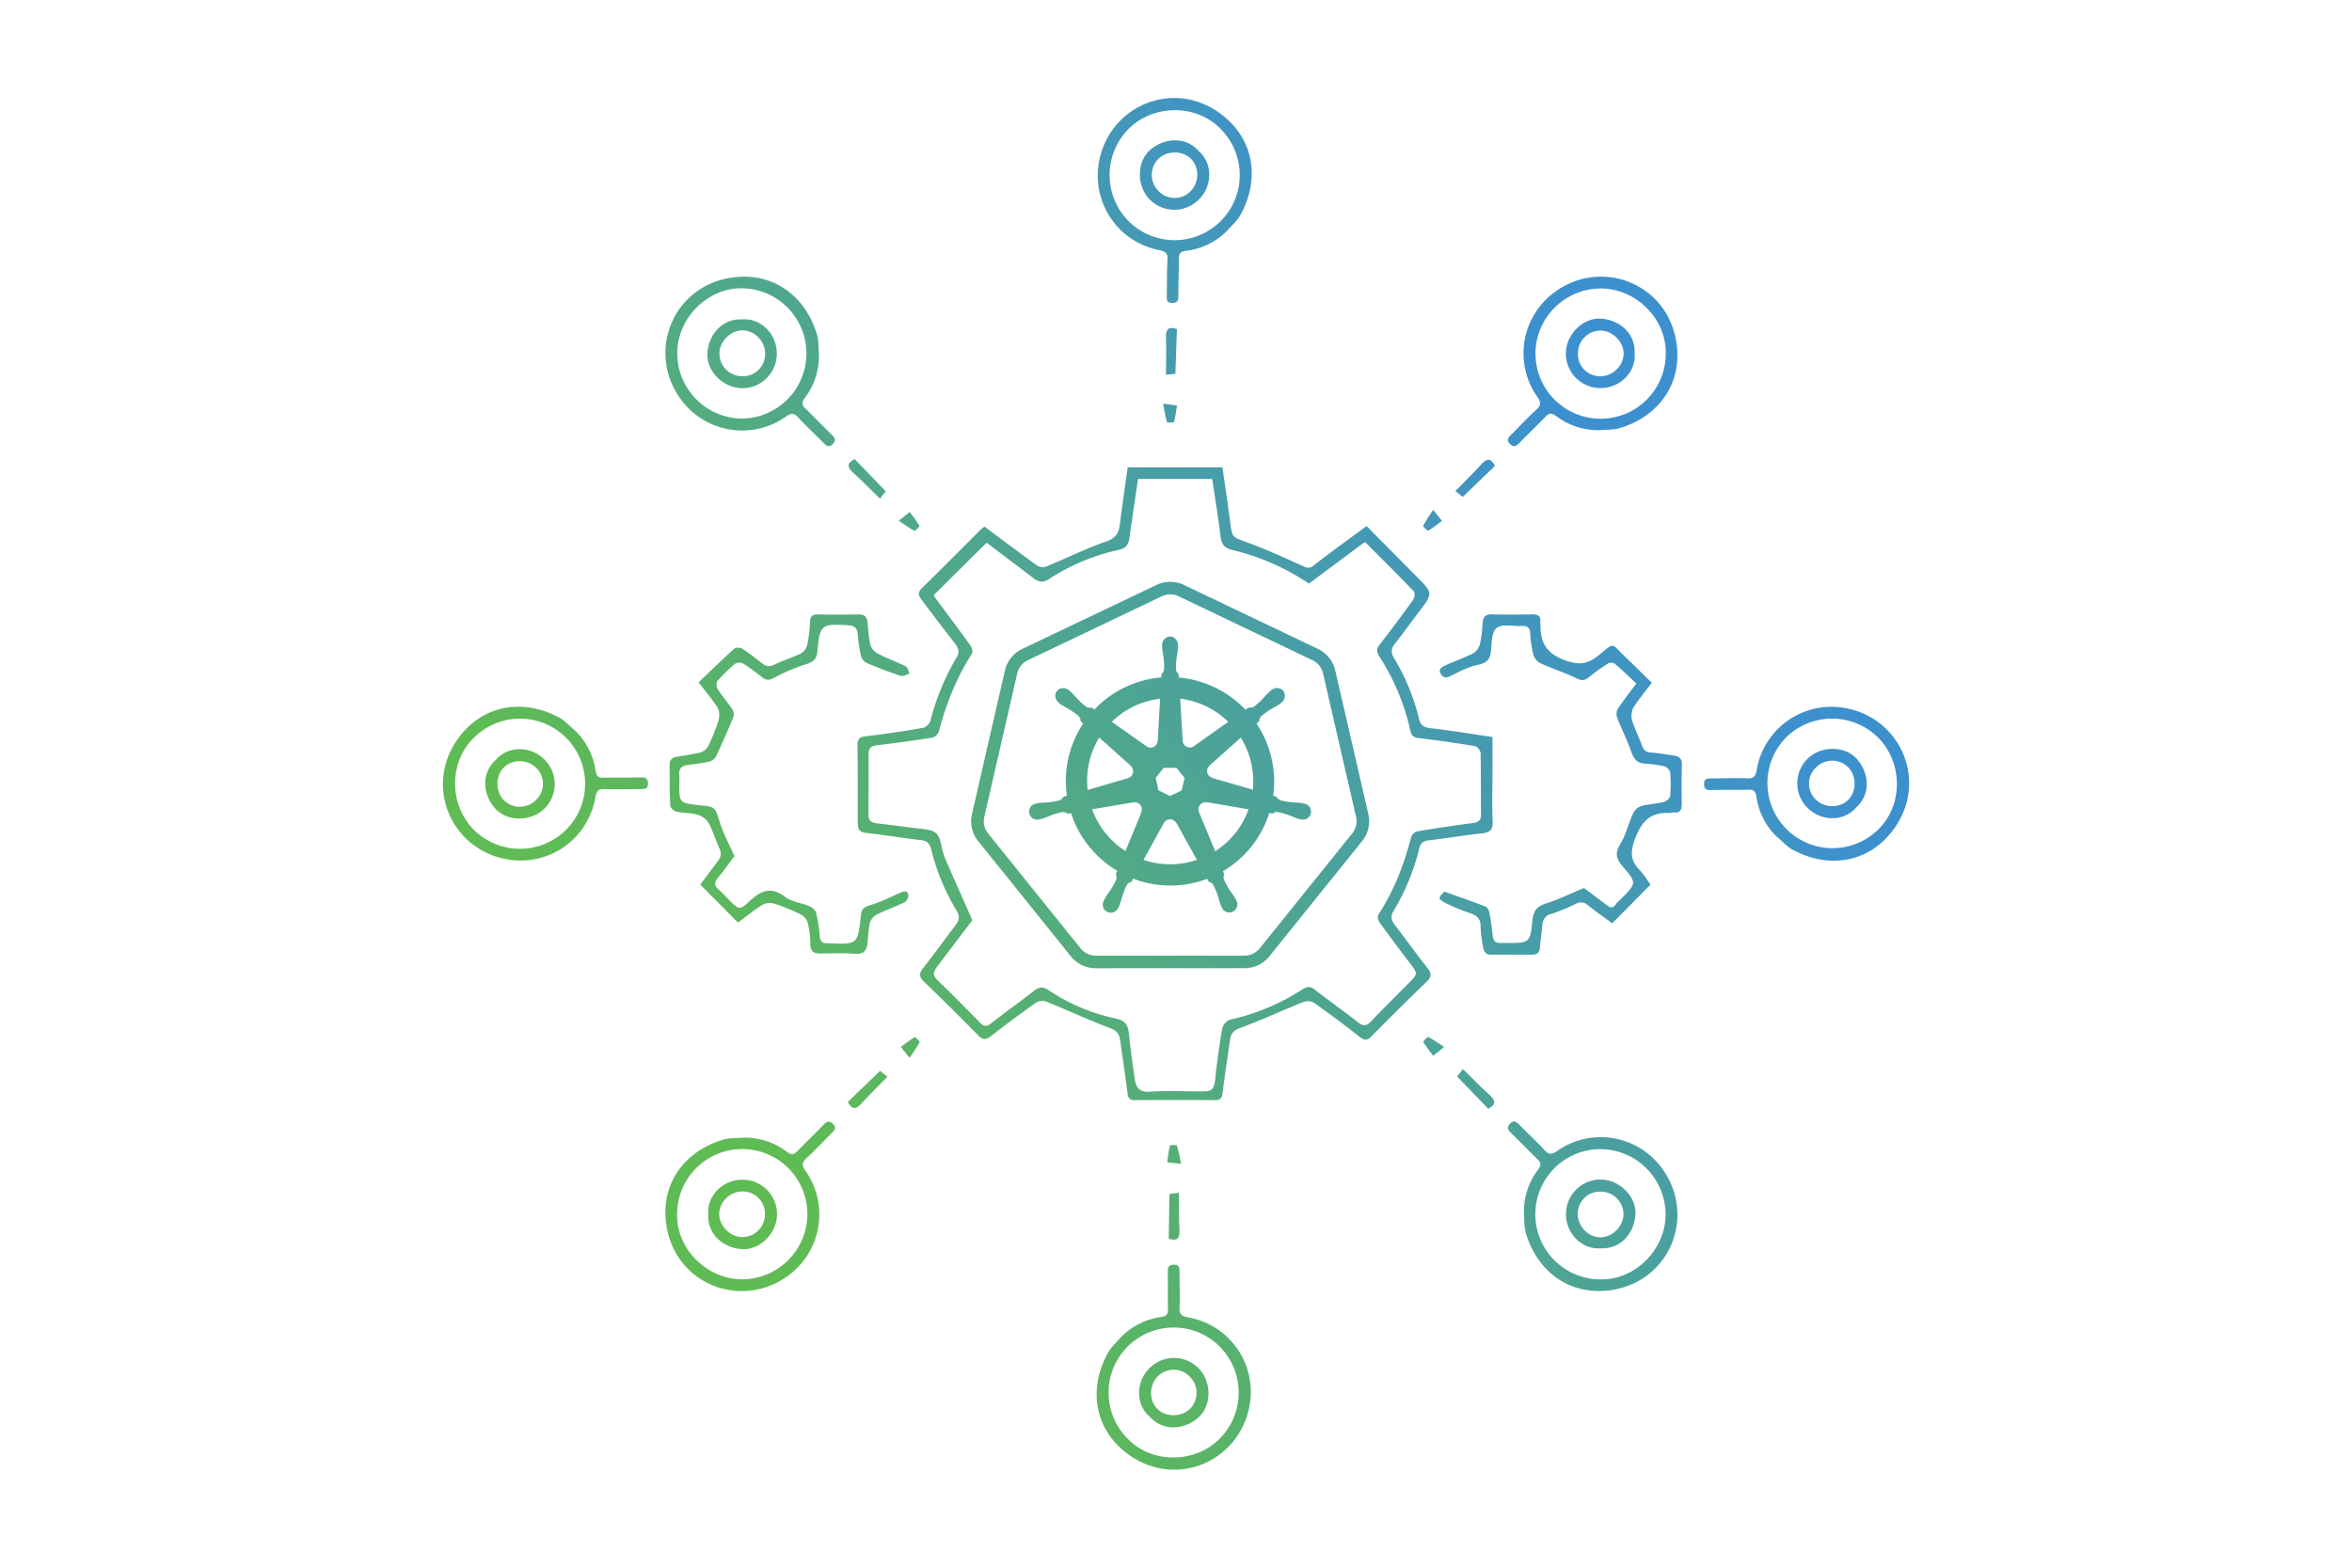 <svg xmlns="http://www.w3.org/2000/svg" xmlns:xlink="http://www.w3.org/1999/xlink" viewBox="0 0 1200 800"><defs><style>.cls-1{fill:none;}.cls-2{fill:url(#New_Gradient_Swatch_2);}.cls-3{fill:url(#New_Gradient_Swatch_2-2);}.cls-4{fill:url(#New_Gradient_Swatch_2-3);}.cls-5{fill:url(#New_Gradient_Swatch_2-4);}.cls-6{fill:url(#New_Gradient_Swatch_2-5);}.cls-7{fill:url(#New_Gradient_Swatch_2-6);}.cls-8{fill:url(#New_Gradient_Swatch_2-7);}.cls-9{fill:url(#New_Gradient_Swatch_2-8);}.cls-10{fill:url(#New_Gradient_Swatch_2-9);}.cls-11{fill:url(#New_Gradient_Swatch_2-10);}.cls-12{fill:url(#New_Gradient_Swatch_2-11);}.cls-13{fill:url(#New_Gradient_Swatch_2-12);}.cls-14{fill:url(#New_Gradient_Swatch_2-13);}.cls-15{fill:url(#New_Gradient_Swatch_2-14);}.cls-16{fill:url(#New_Gradient_Swatch_2-15);}.cls-17{fill:url(#New_Gradient_Swatch_2-16);}.cls-18{fill:url(#New_Gradient_Swatch_2-17);}.cls-19{fill:url(#New_Gradient_Swatch_2-18);}.cls-20{fill:url(#New_Gradient_Swatch_2-19);}.cls-21{fill:url(#New_Gradient_Swatch_2-20);}.cls-22{fill:url(#New_Gradient_Swatch_2-21);}.cls-23{fill:url(#New_Gradient_Swatch_2-22);}.cls-24{fill:url(#New_Gradient_Swatch_2-23);}.cls-25{fill:url(#New_Gradient_Swatch_2-24);}.cls-26{fill:url(#New_Gradient_Swatch_2-25);}.cls-27{fill:url(#New_Gradient_Swatch_2-26);}.cls-28{fill:url(#New_Gradient_Swatch_2-27);}.cls-29{fill:url(#New_Gradient_Swatch_2-28);}.cls-30{fill:url(#New_Gradient_Swatch_2-29);}.cls-31{fill:url(#New_Gradient_Swatch_2-30);}.cls-32{fill:url(#New_Gradient_Swatch_2-31);}.cls-33{fill:url(#New_Gradient_Swatch_2-32);}.cls-34{fill:url(#New_Gradient_Swatch_2-33);}</style><linearGradient id="New_Gradient_Swatch_2" x1="381.4" y1="561.64" x2="814.4" y2="240.64" gradientUnits="userSpaceOnUse"><stop offset="0" stop-color="#5fbb53"/><stop offset="1" stop-color="#3d90ce"/></linearGradient><linearGradient id="New_Gradient_Swatch_2-2" x1="445.58" y1="648.21" x2="878.58" y2="327.21" xlink:href="#New_Gradient_Swatch_2"/><linearGradient id="New_Gradient_Swatch_2-3" x1="317.38" y1="475.29" x2="750.38" y2="154.29" xlink:href="#New_Gradient_Swatch_2"/><linearGradient id="New_Gradient_Swatch_2-4" x1="251.22" y1="386.04" x2="684.22" y2="65.04" xlink:href="#New_Gradient_Swatch_2"/><linearGradient id="New_Gradient_Swatch_2-5" x1="269.81" y1="411.11" x2="702.81" y2="90.11" xlink:href="#New_Gradient_Swatch_2"/><linearGradient id="New_Gradient_Swatch_2-6" x1="205.64" y1="324.56" x2="638.64" y2="3.56" xlink:href="#New_Gradient_Swatch_2"/><linearGradient id="New_Gradient_Swatch_2-7" x1="198.06" y1="314.33" x2="631.06" y2="-6.67" xlink:href="#New_Gradient_Swatch_2"/><linearGradient id="New_Gradient_Swatch_2-8" x1="236.68" y1="366.44" x2="669.68" y2="45.44" xlink:href="#New_Gradient_Swatch_2"/><linearGradient id="New_Gradient_Swatch_2-9" x1="275.28" y1="418.5" x2="708.28" y2="97.5" xlink:href="#New_Gradient_Swatch_2"/><linearGradient id="New_Gradient_Swatch_2-10" x1="289.72" y1="437.97" x2="722.72" y2="116.97" xlink:href="#New_Gradient_Swatch_2"/><linearGradient id="New_Gradient_Swatch_2-11" x1="232.66" y1="361.01" x2="665.66" y2="40.01" xlink:href="#New_Gradient_Swatch_2"/><linearGradient id="New_Gradient_Swatch_2-12" x1="525.66" y1="756.23" x2="958.66" y2="435.23" xlink:href="#New_Gradient_Swatch_2"/><linearGradient id="New_Gradient_Swatch_2-13" x1="486.69" y1="703.67" x2="919.69" y2="382.67" xlink:href="#New_Gradient_Swatch_2"/><linearGradient id="New_Gradient_Swatch_2-14" x1="472.04" y1="683.92" x2="905.04" y2="362.92" xlink:href="#New_Gradient_Swatch_2"/><linearGradient id="New_Gradient_Swatch_2-15" x1="529.87" y1="761.91" x2="962.87" y2="440.91" xlink:href="#New_Gradient_Swatch_2"/><linearGradient id="New_Gradient_Swatch_2-16" x1="353.4" y1="523.87" x2="786.4" y2="202.87" xlink:href="#New_Gradient_Swatch_2"/><linearGradient id="New_Gradient_Swatch_2-17" x1="361.07" y1="534.22" x2="794.07" y2="213.22" xlink:href="#New_Gradient_Swatch_2"/><linearGradient id="New_Gradient_Swatch_2-18" x1="363.41" y1="537.38" x2="796.41" y2="216.38" xlink:href="#New_Gradient_Swatch_2"/><linearGradient id="New_Gradient_Swatch_2-19" x1="353.35" y1="523.81" x2="786.35" y2="202.81" xlink:href="#New_Gradient_Swatch_2"/><linearGradient id="New_Gradient_Swatch_2-20" x1="555.92" y1="797.06" x2="988.92" y2="476.06" xlink:href="#New_Gradient_Swatch_2"/><linearGradient id="New_Gradient_Swatch_2-21" x1="510.34" y1="735.57" x2="943.34" y2="414.57" xlink:href="#New_Gradient_Swatch_2"/><linearGradient id="New_Gradient_Swatch_2-22" x1="491.75" y1="710.5" x2="924.75" y2="389.5" xlink:href="#New_Gradient_Swatch_2"/><linearGradient id="New_Gradient_Swatch_2-23" x1="563.5" y1="807.28" x2="996.5" y2="486.28" xlink:href="#New_Gradient_Swatch_2"/><linearGradient id="New_Gradient_Swatch_2-24" x1="408.16" y1="597.74" x2="841.16" y2="276.74" xlink:href="#New_Gradient_Swatch_2"/><linearGradient id="New_Gradient_Swatch_2-25" x1="400.49" y1="587.39" x2="833.49" y2="266.39" xlink:href="#New_Gradient_Swatch_2"/><linearGradient id="New_Gradient_Swatch_2-26" x1="398.14" y1="584.23" x2="831.14" y2="263.23" xlink:href="#New_Gradient_Swatch_2"/><linearGradient id="New_Gradient_Swatch_2-27" x1="408.21" y1="597.8" x2="841.21" y2="276.8" xlink:href="#New_Gradient_Swatch_2"/><linearGradient id="New_Gradient_Swatch_2-28" x1="263.12" y1="402.09" x2="696.12" y2="81.09" xlink:href="#New_Gradient_Swatch_2"/><linearGradient id="New_Gradient_Swatch_2-29" x1="262.94" y1="401.85" x2="695.94" y2="80.85" xlink:href="#New_Gradient_Swatch_2"/><linearGradient id="New_Gradient_Swatch_2-30" x1="500.01" y1="721.64" x2="933.01" y2="400.64" xlink:href="#New_Gradient_Swatch_2"/><linearGradient id="New_Gradient_Swatch_2-31" x1="500.19" y1="721.88" x2="933.19" y2="400.88" xlink:href="#New_Gradient_Swatch_2"/><linearGradient id="New_Gradient_Swatch_2-32" x1="380.79" y1="560.83" x2="813.79" y2="239.83" xlink:href="#New_Gradient_Swatch_2"/><linearGradient id="New_Gradient_Swatch_2-33" x1="380.25" y1="560.09" x2="813.25" y2="239.09" xlink:href="#New_Gradient_Swatch_2"/></defs><title>Asset 5</title><g id="Layer_2" data-name="Layer 2"><g id="Layer_1-2" data-name="Layer 1"><rect class="cls-1" width="1200" height="800"/><path class="cls-2" d="M502.4,268.8c8.93,6.66,17.82,13.39,26.87,19.9a5.6,5.6,0,0,0,4.61.38c10.14-4.18,20-9.09,30.33-12.7,4.83-1.69,6.57-4.13,7.13-8.7,1.18-9.65,2.64-19.27,4-29.22h48.35c1.35,9.4,2.77,18.82,4,28.27,1,7.77,1.13,7.29,8.46,10,9.6,3.5,18.93,7.76,28.26,12,2.21,1,3.47,1.7,5.83-.15,8.64-6.8,17.6-13.19,27-20.13L723,294.46c8.15,8.24,8.15,8.24,1,17.72-4.12,5.47-8.17,11-12.38,16.41-1.8,2.31-2.08,4.35-.53,7A109.71,109.71,0,0,1,724,366.86c.76,3.27,2.53,4.37,5.92,4.75,10.38,1.19,20.7,2.9,31.55,4.48v15.84c0,9.16-.24,18.32.08,27.46.15,4.17-1.46,5.42-5.29,5.85-9.21,1-18.37,2.57-27.58,3.63-2.75.31-4,1.59-4.54,4A115.31,115.31,0,0,1,710.92,465c-1.56,2.63-1.08,4.65.67,6.93,5.64,7.33,11,14.85,16.76,22.11,2.09,2.66,2.09,4.42-.36,6.8q-14.29,13.86-28.27,28c-2.22,2.26-3.56,2.17-6,.29q-11.43-9-23.31-17.38a6.56,6.56,0,0,0-5.39-.43c-10.92,4.36-21.59,9.38-32.64,13.38-3.7,1.34-4.44,3.41-4.88,6.41-1.29,8.86-2.62,17.71-3.72,26.6-.31,2.56-1.1,3.71-3.82,3.69q-20.49-.14-41,0c-2.4,0-3.37-.87-3.68-3.35-1.1-9-2.47-18-3.73-27-.43-3.1-1.45-5-5-6.33-11.14-4.17-21.93-9.25-33-13.72a6.2,6.2,0,0,0-5.06.75c-7.68,5.43-15.28,11-22.66,16.81-2.65,2.1-4.27,2.31-6.75-.21q-13.71-13.95-27.79-27.53c-2.47-2.39-2.39-4.15-.28-6.83,5.74-7.24,11.09-14.79,16.7-22.13,1.88-2.46,1.95-4.6.32-7.26a109.55,109.55,0,0,1-12.93-31.2c-.68-2.75-2-4.3-5.08-4.65-8.75-1-17.45-2.47-26.2-3.47-5.47-.62-6.2-1.11-6.21-6.41,0-12.9.06-25.8-.1-38.7,0-3,.88-4,4-4.4q14.89-1.79,29.68-4.39c1.4-.24,3.17-2.27,3.57-3.79a122.58,122.58,0,0,1,13.31-32.11c1.57-2.62,1-4.7-.76-7q-8.65-11.12-17.1-22.4c-1.38-1.83-2.27-3.59,0-5.81,10.35-10.12,20.53-20.41,30.79-30.63A6.89,6.89,0,0,1,502.4,268.8Zm78.22-24.37c-1.52,10.31-3,20.21-4.38,30.15-.46,3.33-1.74,5.16-5.31,6a105.61,105.61,0,0,0-35.7,14.9c-3.24,2.15-5.53,1.46-8.25-.64-7.89-6.1-15.89-12.06-23.59-17.87l-27,26.71a19.55,19.55,0,0,0,1,1.71c5.94,8,12,16,17.78,24.11.76,1.05,1.27,3.24.69,4.13-7.93,12.32-13.19,25.71-16.9,39.81a5.14,5.14,0,0,1-3.42,3c-9.45,1.5-18.94,2.78-28.44,3.93-2.84.34-3.94,1.66-3.94,4.36q0,15.52-.06,31.06c0,2.76,1.35,4,4.06,4.33,7.71.88,15.4,2,23.12,2.84,7.42.85,8.73,2.05,10.26,9.51a33.21,33.21,0,0,0,2,6.41c4.37,10.05,8.85,20.06,13.56,30.7-5.36,7.07-11.32,14.9-17.25,22.75-1.91,2.52-3.84,4.76-.47,7.95,7.44,7.07,14.56,14.47,21.81,21.73,1.66,1.66,3.12,2.09,5.31.36,7.27-5.72,14.8-11.09,22.09-16.77,2.6-2,4.48-2.24,7.45-.3a96.69,96.69,0,0,0,34,14.4c5.56,1.1,6.57,3.83,7,8.38.79,7.57,1.85,15.11,2.94,22.64.62,4.26,2.37,6.73,7.6,6.39,8.52-.56,17.1-.16,25.65-.17,6.43,0,7-.51,7.9-6.92.13-.89.08-1.8.2-2.69,1-7.54,1.9-15.11,3.3-22.58.32-1.69,2.33-4,3.94-4.38a113.83,113.83,0,0,0,36.94-15.48c2.34-1.49,4-1.69,6.32.13,7.28,5.7,14.84,11,22.11,16.73,2.74,2.16,4.41,1.76,6.7-.65,6.22-6.59,12.71-12.94,19.09-19.39,4.8-4.85,4.73-4.81.56-10.27q-7.87-10.31-15.49-20.79c-.69-1-1.15-3-.62-3.81,8.06-12.23,13.17-25.66,16.82-39.76a4.75,4.75,0,0,1,3.13-2.84c9.13-1.55,18.3-2.88,27.48-4.13,2.73-.37,5.05-.69,5-4.29-.09-10.5,0-21-.2-31.5,0-1.26-1.74-3.36-2.92-3.56-9.29-1.57-18.63-2.93-28-4-2.75-.31-4.24-.87-4.91-3.84a115,115,0,0,0-15.77-37.82c-1.62-2.48-1.56-4,.17-6.26,5.75-7.42,11.4-14.92,16.88-22.55.8-1.1,1.22-3.73.55-4.43-8.16-8.55-16.56-16.86-25-25.32l-28.58,21.28A118.43,118.43,0,0,0,629,280.74c-4.22-1-5.81-2.94-6.3-7.1-1.16-9.75-2.78-19.44-4.22-29.21Z"/><path class="cls-3" d="M736.91,455c7.2,2.57,14.21,5,21.12,7.66.91.35,1.65,2,1.87,3.13.72,3.81,1.29,7.66,1.66,11.53.27,2.78,1.5,4.09,4.31,3.9.9-.06,1.8,0,2.7,0,11.68,0,12.13.07,13.27-11.45.52-5.25,2.56-7.33,7.23-8.84,6.31-2,12.34-5,19.09-7.75,3.33,2.49,7.42,5.46,11.41,8.57,1.78,1.39,3.22,2.06,4.79-.26a23,23,0,0,1,2.8-2.88c7.82-7.88,8-8,.72-16.52-3.16-3.7-4.11-6.5-1.33-11.12,3-4.9,4.3-10.75,6.71-16a7.26,7.26,0,0,1,4.12-3.64c3.72-1,7.7-1.15,11.46-2.07,1.31-.32,3.16-1.84,3.28-3a65.43,65.43,0,0,0,0-12.12,4.59,4.59,0,0,0-2.91-3.08,61.32,61.32,0,0,0-10.21-1.4c-4.15-.28-5.59-2.87-6.85-6.4-2-5.72-4.81-11.19-7-16.87a5.74,5.74,0,0,1,.17-4.52c2.77-4.23,5.94-8.21,9.55-13.07-3.74-3.47-7.35-7-11.17-10.23a3.51,3.51,0,0,0-3.29,0,106.11,106.11,0,0,0-9.79,7.06c-2.16,1.77-3.72,1.79-6.34.5-5.84-2.85-12.11-4.82-18-7.5a7.44,7.44,0,0,1-3.85-4.13,61.64,61.64,0,0,1-1.73-11.51c-.19-2.48-1.25-3.52-3.59-3.55-.3,0-.6-.06-.9,0-4.32.18-9.89-1.18-12.61,1s-2.49,7.83-2.92,12-2.28,5.89-6.57,6.79c-4.86,1-9.48,3.48-14,5.73-2.2,1.11-3.69,1-4.94-.89-1.61-2.44.38-3.66,2.1-4.45,4.59-2.11,9.4-3.76,13.9-6a8,8,0,0,0,3.8-4.49,63.26,63.26,0,0,0,1.44-11.11c.22-3.08,1.39-4.59,4.73-4.51,6.9.17,13.81.12,20.71,0,2.75,0,4.33.8,4,3.84a21.26,21.26,0,0,0,.11,2.24c.12,8.76,3.26,13.95,12.58,17.36,7.62,2.79,11.87,1.74,17.51-2.89,8-6.57,5.9-5.69,13,1,4.52,4.31,8.94,8.71,13.71,13.37-3.29,4.36-6.65,8.29-9.35,12.63a8.82,8.82,0,0,0-.73,6.43c1.24,4.26,3.34,8.26,4.87,12.45.84,2.29,1.74,3.89,4.57,4.07,4,.26,8,1,12,1.54,2.77.4,4.12,1.8,4,4.84-.19,6.6-.15,13.2-.08,19.81,0,2.81-.58,4.73-4,4.39-.88-.08-1.79.33-2.68.29-9.61-.4-14,4.59-17.25,13.44-2.48,6.67-2.16,11,2.51,15.74,2.16,2.21,3.72,5,5.46,7.39l-19.52,19.74c-4.19-3.1-8.36-6-12.24-9.15-2.19-1.8-4-2-6.48-.74a89.52,89.52,0,0,1-12.36,5.05,5.7,5.7,0,0,0-4.48,5.39c-.42,3.87-1,7.73-1.3,11.61-.17,2.63-1.31,3.82-3.88,3.82-7.06,0-14.11,0-21.16,0-3.36,0-3.78-2.46-4.16-4.82a60.38,60.38,0,0,1-1.1-9.81c0-3.94-2.06-5.43-5.4-6.55a101.45,101.45,0,0,1-11.93-4.92C733.53,458.81,733.57,458.36,736.91,455Z"/><path class="cls-4" d="M357.31,451.43c3.05-4.1,5.95-8.07,8.93-12,1.6-2.08,2-4,.78-6.55-2-4.27-3.3-9-5.57-13.09a9.94,9.94,0,0,0-5.67-4.06c-3.42-1-7.15-.75-10.64-1.54-1.27-.28-3.11-1.94-3.16-3-.36-7.34-.39-14.7-.29-22.05a3.66,3.66,0,0,1,2.2-2.62c4.5-1,9.14-1.44,13.6-2.57a7,7,0,0,0,3.94-3.43,86.07,86.07,0,0,0,5.12-12.8c.6-2,.59-4.85-.43-6.52-2.63-4.28-6-8.12-9.68-13,6-5.75,12-11.59,18.15-17.18.78-.71,3.11-.64,4.11,0,3.51,2.25,6.77,4.89,10.07,7.44,2,1.55,3.77,2,6.4.69,4.33-2.24,9.15-3.56,13.53-5.72a7,7,0,0,0,3.14-4.32,66,66,0,0,0,1.42-11.57c.11-2.86,1.06-4,4-4,6.9.11,13.81.14,20.71,0,3.4-.09,4.46,1.62,4.73,4.58.35,3.72.47,7.53,1.4,11.12a8.08,8.08,0,0,0,3.9,4.38c4.62,2.36,9.55,4.11,14.18,6.44,1,.5,1.27,2.44,1.87,3.72-1.52.42-3.27,1.53-4.52,1.12-5.89-1.95-11.7-4.2-17.42-6.63a5.59,5.59,0,0,1-2.82-3.43,77.83,77.83,0,0,1-1.67-11.07c-.25-3.08-1.46-4.49-4.68-4.69-13.9-.84-14.63-.43-15.91,13.33-.38,4-2.08,5.43-5.83,6.55a97.05,97.05,0,0,0-16.39,7c-2.42,1.24-4,1.27-6-.35A102.49,102.49,0,0,0,379,338.5a4.35,4.35,0,0,0-4,.25,80.4,80.4,0,0,0-8.94,8.76c-.69.8-.57,3.1.09,4.11,2.34,3.62,5.19,6.91,7.59,10.49a4.67,4.67,0,0,1,.43,3.77q-4,9.89-8.59,19.58a6,6,0,0,1-3.37,3.1,98.94,98.94,0,0,1-11,1.76c-3.11.4-5,1.65-4.63,5.2a37.52,37.52,0,0,1,0,4.5c0,9.57,0,9.57,9.5,10.83l.9.09c8.15.77,7.78.88,10.27,8.69,1.84,5.77,4.77,11.19,7.45,17.28-2.58,3.41-5.43,7.41-8.53,11.19-1.81,2.21-1.8,3.84.35,5.72,1.92,1.67,3.62,3.58,5.43,5.38,5,5.06,5.41,5.45,10.4.75,5.79-5.43,10.95-7.78,18.23-2.25,3.38,2.57,8.32,3,12.42,4.76a6.17,6.17,0,0,1,3.38,3.35,72.27,72.27,0,0,1,1.88,11.9c.23,2.71,1.37,3.78,3.93,3.65a3.38,3.38,0,0,1,.45,0c14.92.66,15,.67,16.58-14.14.32-2.93,1.12-4.24,4.22-5.15,5.38-1.57,10.5-4.08,15.65-6.38,1.83-.82,3.66-1.56,4.31.81a4.42,4.42,0,0,1-1.74,3.88c-4.66,2.29-9.64,4-14.29,6.27a7.42,7.42,0,0,0-3.51,4.27c-.83,3.31-.89,6.81-1.26,10.23-.41,3.75-1.78,5.92-6.27,5.57-6-.45-12-.17-18-.16-3.28,0-4.88-1.29-4.91-4.84a46.6,46.6,0,0,0-1.26-10.67,7.53,7.53,0,0,0-3.59-4.38,93.8,93.8,0,0,0-13.59-5.55,8.12,8.12,0,0,0-6,.61c-4.29,2.67-8.21,5.93-12.45,9.08Z"/><path class="cls-5" d="M448.93,254.47c-4.71-4.59-9-9.06-13.62-13.21-3.18-2.86-3.29-5,.75-7l15.85,16.45Z"/><path class="cls-6" d="M458.54,265.74l5.56-4.44a76,76,0,0,1,5,7c.18.29-2.19,2.76-2.53,2.59C464,269.49,461.55,267.72,458.54,265.74Z"/><path class="cls-7" d="M417.83,181a35.45,35.45,0,0,1-7.28,22.18c-1.62,2.21-1.48,3.5.39,5.29,4.53,4.36,8.85,8.93,13.37,13.3,1.6,1.55,2.5,2.78.6,4.8s-3.22,1-4.75-.55c-4.28-4.38-8.83-8.49-12.92-13-2.27-2.52-3.93-2.08-6.33-.41a38.63,38.63,0,0,1-52.05-6.91c-19.23-23.32-7.36-57.82,22.32-63.66,21.89-4.32,39.56,8.17,45.65,28.73C417.79,174,417.53,177.6,417.83,181Zm-39.06,32.59a33.24,33.24,0,0,0,0-66.47c-17.83-.35-33.15,15.2-33.24,33.06A33.4,33.4,0,0,0,378.77,213.62Z"/><path class="cls-8" d="M378.79,163c9.42-.74,17.61,7.53,17.54,17.42a17.59,17.59,0,0,1-17.61,17.68c-9.45,0-18.24-8.44-17.81-17.7C361.33,171.48,367.91,162.45,378.79,163Zm11.57,17.35c0-6.26-5.48-11.79-11.6-11.76s-11.69,5.72-11.7,11.82A11.59,11.59,0,0,0,378.78,192,11.29,11.29,0,0,0,390.36,180.39Z"/><path class="cls-9" d="M626,117.84A35.44,35.44,0,0,1,605,128c-2.72.37-3.54,1.37-3.54,4,0,6.28-.25,12.57-.25,18.85,0,2.23-.25,3.73-3,3.77-2.93,0-3-1.6-2.92-3.79.17-6.12,0-12.25.37-18.34.23-3.39-1.23-4.27-4.1-4.83a38.65,38.65,0,0,1-31.25-42.2c3.37-30,36.41-45.52,61.26-28.26C639.9,69.93,643.22,91.31,632.69,110,631,112.92,628.26,115.23,626,117.84Zm-50.58-5.39A33.23,33.23,0,0,0,623.16,66.2c-12.15-13.05-34-13.24-46.87-.88A33.4,33.4,0,0,0,575.43,112.45Z"/><path class="cls-10" d="M594.89,191.27c0-6.58.23-12.79,0-19-.15-4.28,1.3-5.84,5.58-4.36-.26,7.5-.52,15-.79,22.83Z"/><path class="cls-11" d="M593.49,206l7,.91a80.4,80.4,0,0,1-1.49,8.48c-.09.32-3.51.34-3.62,0A90.19,90.19,0,0,1,593.49,206Z"/><path class="cls-12" d="M611.78,77.28c7.08,6.25,6.84,17.89-.31,24.72a17.6,17.6,0,0,1-25-.36c-6.56-6.79-6.62-19,.33-25.1C593.57,70.61,604.63,69.06,611.78,77.28Zm-4.42,20.38c4.48-4.37,4.66-12.14.38-16.52s-12.25-4.41-16.63-.18A11.58,11.58,0,0,0,591,97.38,11.29,11.29,0,0,0,607.36,97.66Z"/><path class="cls-13" d="M571.62,682.64a35.46,35.46,0,0,1,20.82-10.57c2.7-.42,3.51-1.44,3.46-4-.13-6.28,0-12.57-.08-18.86,0-2.23.19-3.73,3-3.82,2.92-.09,3,1.55,3,3.74-.07,6.12.25,12.25,0,18.35-.17,3.39,1.31,4.25,4.19,4.76a38.63,38.63,0,0,1,32,41.64C635,744,602.27,760,577.13,743.19c-18.56-12.4-22.25-33.73-12-52.58C566.69,687.64,569.42,685.28,571.62,682.64Zm50.67,4.5a33.23,33.23,0,0,0-46.92,47.08c12.38,12.83,34.21,12.64,46.88,0A33.39,33.39,0,0,0,622.29,687.14Z"/><path class="cls-14" d="M601.45,608.67c.09,6.58,0,12.79.32,19,.23,4.27-1.19,5.86-5.49,4.45.12-7.5.25-15,.38-22.83Z"/><path class="cls-15" d="M602.6,593.91l-7.07-.78a78.45,78.45,0,0,1,1.34-8.51c.08-.33,3.51-.41,3.62,0A91.64,91.64,0,0,1,602.6,593.91Z"/><path class="cls-16" d="M586.56,722.94c-7.18-6.12-7.15-17.77-.12-24.72a17.59,17.59,0,0,1,25-.08c6.68,6.68,7,18.85.11,25.1C604.89,729.29,593.85,731,586.56,722.94Zm4.06-20.45c-4.4,4.44-4.44,12.22-.09,16.52s12.33,4.2,16.63-.11a11.58,11.58,0,0,0-.17-16.42A11.29,11.29,0,0,0,590.62,702.49Z"/><path class="cls-17" d="M816,219.51a35.39,35.39,0,0,1-22.18-7.28c-2.2-1.62-3.5-1.48-5.29.39-4.36,4.53-8.92,8.85-13.3,13.37-1.55,1.6-2.78,2.5-4.8.6s-1-3.22.55-4.76c4.38-4.27,8.49-8.82,13-12.91,2.52-2.27,2.08-3.93.41-6.33a38.63,38.63,0,0,1,6.92-52.05c23.32-19.23,57.82-7.35,63.66,22.32,4.31,21.9-8.18,39.57-28.74,45.65C823,219.47,819.4,219.21,816,219.51Zm-32.58-39.06a33.23,33.23,0,0,0,66.46,0c.36-17.83-15.19-33.14-33.05-33.24A33.4,33.4,0,0,0,783.39,180.45Z"/><path class="cls-18" d="M742.53,250.6c4.59-4.71,9.06-9,13.21-13.62,2.86-3.17,5-3.29,7,.75l-16.45,15.85C745.45,252.9,744.08,251.83,742.53,250.6Z"/><path class="cls-19" d="M731.26,260.21l4.44,5.56a81,81,0,0,1-7,5.06c-.29.17-2.77-2.2-2.59-2.54A92.59,92.59,0,0,1,731.26,260.21Z"/><path class="cls-20" d="M834,180.48c.74,9.41-7.53,17.61-17.42,17.54a17.6,17.6,0,0,1-17.67-17.62c0-9.45,8.44-18.23,17.7-17.8C825.53,163,834.55,169.6,834,180.48ZM816.61,192c6.26,0,11.8-5.48,11.77-11.6s-5.72-11.69-11.82-11.7a11.58,11.58,0,0,0-11.5,11.72A11.28,11.28,0,0,0,816.61,192Z"/><path class="cls-21" d="M777.5,619a35.39,35.39,0,0,1,7.27-22.19c1.62-2.2,1.48-3.49-.38-5.29-4.53-4.36-8.86-8.92-13.37-13.3-1.61-1.55-2.51-2.77-.61-4.79s3.23-1,4.76.54c4.27,4.38,8.82,8.5,12.91,13,2.28,2.52,3.93,2.08,6.33.41a38.66,38.66,0,0,1,52.06,6.91c19.23,23.32,7.35,57.82-22.32,63.67-21.9,4.31-39.57-8.18-45.66-28.74C777.54,626,777.8,622.44,777.5,619Zm39.06-32.59a33.23,33.23,0,0,0,0,66.46c17.83.35,33.14-15.2,33.24-33.06A33.4,33.4,0,0,0,816.56,586.43Z"/><path class="cls-22" d="M746.39,545.57c4.71,4.6,9,9.06,13.63,13.21,3.17,2.86,3.29,5-.75,7l-15.86-16.44Z"/><path class="cls-23" d="M736.78,534.31l-5.56,4.44a80.87,80.87,0,0,1-5.05-7c-.17-.29,2.19-2.77,2.53-2.59A91.11,91.11,0,0,1,736.78,534.31Z"/><path class="cls-24" d="M816.53,637c-9.41.74-17.61-7.53-17.54-17.42a17.59,17.59,0,0,1,17.62-17.67c9.44,0,18.23,8.43,17.8,17.69C834,628.57,827.41,637.59,816.53,637ZM805,619.65c0,6.26,5.49,11.8,11.6,11.77s11.7-5.73,11.7-11.82a11.57,11.57,0,0,0-11.71-11.5A11.29,11.29,0,0,0,805,619.65Z"/><path class="cls-25" d="M379.35,580.53a35.45,35.45,0,0,1,22.18,7.28c2.21,1.62,3.5,1.48,5.29-.38,4.36-4.53,8.93-8.86,13.3-13.37,1.55-1.6,2.78-2.5,4.8-.6s1,3.22-.55,4.75c-4.38,4.27-8.49,8.83-13,12.92-2.52,2.27-2.08,3.92-.41,6.32A38.65,38.65,0,0,1,404,649.51c-23.32,19.22-57.82,7.35-63.66-22.33-4.31-21.9,8.18-39.57,28.74-45.65C372.33,580.57,375.92,580.84,379.35,580.53Zm32.58,39.07a33.23,33.23,0,0,0-66.46,0c-.35,17.83,15.19,33.15,33,33.24A33.4,33.4,0,0,0,411.93,619.6Z"/><path class="cls-26" d="M452.8,549.44c-4.6,4.71-9.06,9-13.21,13.62-2.86,3.18-5,3.29-7-.75L449,546.46Z"/><path class="cls-27" d="M464.06,539.83l-4.44-5.56a79.46,79.46,0,0,1,7-5c.29-.18,2.76,2.19,2.59,2.53A93.75,93.75,0,0,1,464.06,539.83Z"/><path class="cls-28" d="M361.36,619.56c-.74-9.41,7.53-17.6,17.42-17.53a17.58,17.58,0,0,1,17.67,17.62c0,9.44-8.43,18.23-17.69,17.8C369.79,637,360.77,630.45,361.36,619.56ZM378.71,608c-6.26,0-11.8,5.48-11.77,11.6s5.73,11.69,11.82,11.7a11.58,11.58,0,0,0,11.51-11.71A11.3,11.3,0,0,0,378.71,608Z"/><path class="cls-29" d="M293.23,372.65a35.48,35.48,0,0,1,10.66,20.77c.42,2.71,1.44,3.51,4,3.45,6.28-.15,12.57,0,18.86-.15,2.22-.05,3.73.17,3.83,2.94.1,2.93-1.54,3-3.73,3-6.12,0-12.25.3-18.35,0-3.39-.16-4.24,1.33-4.74,4.21A38.66,38.66,0,0,1,262.27,439c-30.1-2.73-46.28-35.43-29.57-60.64C245,359.79,266.34,356,285.24,366.15,288.21,367.74,290.58,370.46,293.23,372.65Zm-4.3,50.69a33.23,33.23,0,0,0-47.26-46.73c-12.79,12.42-12.51,34.25.13,46.87A33.4,33.4,0,0,0,288.93,423.34Z"/><path class="cls-30" d="M253,387.75c6.1-7.21,17.74-7.22,24.72-.22a17.6,17.6,0,0,1,.18,25c-6.65,6.71-18.82,7-25.1.21C246.71,406.1,244.92,395.07,253,387.75Zm20.47,4c-4.46-4.38-12.24-4.4-16.52,0s-4.15,12.34.18,16.64a11.57,11.57,0,0,0,16.41-.25A11.29,11.29,0,0,0,273.46,391.73Z"/><path class="cls-31" d="M906.78,427.22a35.42,35.42,0,0,1-10.66-20.77c-.43-2.7-1.45-3.51-4-3.45-6.28.16-12.57,0-18.85.17-2.23.05-3.74-.18-3.84-2.95-.1-2.92,1.54-3,3.73-3,6.12,0,12.25-.31,18.35,0,3.39.15,4.24-1.33,4.74-4.22a38.65,38.65,0,0,1,41.5-32.17c30.1,2.72,46.3,35.41,29.6,60.63-12.32,18.61-33.63,22.4-52.53,12.28C911.81,432.12,909.43,429.41,906.78,427.22Zm4.28-50.69a33.23,33.23,0,0,0,47.28,46.7c12.78-12.43,12.49-34.25-.15-46.87A33.4,33.4,0,0,0,911.06,376.53Z"/><path class="cls-32" d="M947,412.09c-6.09,7.22-17.73,7.24-24.72.24a17.61,17.61,0,0,1-.19-25c6.65-6.71,18.82-7,25.1-.22C953.29,393.74,955.08,404.77,947,412.09Zm-20.47-4c4.47,4.38,12.24,4.39,16.53,0s4.14-12.34-.19-16.63a11.59,11.59,0,0,0-16.42.25A11.31,11.31,0,0,0,926.54,408.13Z"/><path class="cls-33" d="M559.07,494.1a16.27,16.27,0,0,1-12.7-6.06l-47.32-58.85a11.83,11.83,0,0,1-1-1.36,16.15,16.15,0,0,1-2.16-12.32l16.84-73.4a16.18,16.18,0,0,1,8.82-10.95L590,298.51a16.55,16.55,0,0,1,6.23-1.57,16.26,16.26,0,0,1,7.87,1.58l68.34,32.64a16.14,16.14,0,0,1,8.81,10.95l16.9,73.37A16.08,16.08,0,0,1,695,429.17L647.65,488a16.15,16.15,0,0,1-12.7,6.06Zm38-190.8h-.54a10.3,10.3,0,0,0-3.81,1l-68.36,32.64a9.8,9.8,0,0,0-5.35,6.64l-16.84,73.38a9.85,9.85,0,0,0,1.33,7.49,8,8,0,0,0,.53.72L551.34,484a9.91,9.91,0,0,0,7.73,3.67l75.88,0a10,10,0,0,0,7.72-3.67L690,425.17a9.69,9.69,0,0,0,1.89-8.25L675,343.55a9.76,9.76,0,0,0-5.34-6.63l-68.36-32.65A9.71,9.71,0,0,0,597,303.3Z"/><path id="path3059" class="cls-34" d="M597,324.81a4.32,4.32,0,0,0-4.08,4.53v.11c0,.34,0,.76,0,1.07a31.66,31.66,0,0,0,.56,3.89,37.44,37.44,0,0,1,.44,7.41,4.28,4.28,0,0,1-1.34,2.13l-.08,1.73a53.13,53.13,0,0,0-34.14,16.43c-.45-.31-1.23-.87-1.48-1.07a3.15,3.15,0,0,1-2.44-.22,38.73,38.73,0,0,1-5.51-5,35.51,35.51,0,0,0-2.69-2.85c-.25-.23-.64-.51-.89-.73a4.91,4.91,0,0,0-2.86-1.06,3.89,3.89,0,0,0-3.27,1.45,4.36,4.36,0,0,0,1,6l0,.06c.28.22.59.5.84.67a32.76,32.76,0,0,0,3.39,2,40.19,40.19,0,0,1,6.1,4.28,4.66,4.66,0,0,1,.81,2.35l1.31,1.18a52.87,52.87,0,0,0-8.33,36.9l-1.71.51c-.45.58-1.09,1.51-1.76,1.76a38.51,38.51,0,0,1-7.33,1.2,38.47,38.47,0,0,0-3.92.31c-.31.06-.76.17-1.09.25h0s-.06,0-.06,0a4.11,4.11,0,1,0,1.82,8h.06l.08,0c.34-.09.76-.17,1.06-.23a31.76,31.76,0,0,0,3.67-1.4,37.14,37.14,0,0,1,7.14-2.1,4.32,4.32,0,0,1,2.35.84l1.79-.3a53.29,53.29,0,0,0,23.58,29.46l-.75,1.79a4,4,0,0,1,.36,2.32,39.33,39.33,0,0,1-3.69,6.66,30.61,30.61,0,0,0-2.18,3.28c-.17.31-.37.78-.53,1.09a4.11,4.11,0,1,0,7.38,3.52h0c.17-.3.37-.72.51-1a29.85,29.85,0,0,0,1.17-3.75c1.09-2.71,1.68-5.57,3.16-7.36a3.52,3.52,0,0,1,1.77-.87l.92-1.68a52.93,52.93,0,0,0,30.75,2.21,50.08,50.08,0,0,0,7-2.12c.26.47.76,1.34.87,1.57a3.24,3.24,0,0,1,2.1,1.25,37.53,37.53,0,0,1,2.8,6.89c.42,1.28.61,2.43,1.17,3.75.14.3.37.72.51,1.06a4.1,4.1,0,1,0,7.38-3.5c-.16-.33-.36-.78-.53-1.09a35.71,35.71,0,0,0-2.18-3.27,41.72,41.72,0,0,1-3.64-6.49,3.23,3.23,0,0,1,.31-2.41,11.06,11.06,0,0,1-.67-1.65,53.2,53.2,0,0,0,23.59-29.69c.53.08,1.45.25,1.73.31a3.17,3.17,0,0,1,2.3-.84,37.27,37.27,0,0,1,7.13,2.1c1.26.47,2.27,1,3.67,1.42.31.09.72.14,1.06.23,0,0,.06,0,.08,0h.06a4.11,4.11,0,1,0,1.82-8c-.36-.08-.84-.22-1.18-.28a33.5,33.5,0,0,0-3.91-.31,37.47,37.47,0,0,1-7.33-1.2,4.37,4.37,0,0,1-1.77-1.76l-1.65-.48a53.26,53.26,0,0,0-8.53-36.82c.42-.39,1.23-1.09,1.45-1.32a3.12,3.12,0,0,1,.79-2.32,37.82,37.82,0,0,1,6.1-4.28,31,31,0,0,0,3.41-2l.9-.72a4.37,4.37,0,0,0,1-6.05,4.3,4.3,0,0,0-6.1-.36,9.65,9.65,0,0,0-.89.73,37.93,37.93,0,0,0-2.72,2.85,38.73,38.73,0,0,1-5.51,5,4.43,4.43,0,0,1-2.49.28l-1.57,1.12a53.67,53.67,0,0,0-34-16.43c0-.53-.08-1.53-.08-1.81a3.28,3.28,0,0,1-1.34-2.05,37.54,37.54,0,0,1,.47-7.41,31.39,31.39,0,0,0,.56-3.89v-1.18c0-2.6-1.87-4.64-4.14-4.64Zm-5.12,31.73L590.69,378l-.09.06A3.58,3.58,0,0,1,587,381.5a3.48,3.48,0,0,1-2.12-.7l0,0-17.63-12.45a42,42,0,0,1,20.32-11.06C589,357,590.44,356.74,591.89,356.54Zm10.27,0a42.61,42.61,0,0,1,24.51,11.81l-17.49,12.39,0,0a3.63,3.63,0,0,1-5-.68,3.48,3.48,0,0,1-.78-2.09h0Zm-41.33,19.84,16.06,14.38,0,.08a3.62,3.62,0,0,1,.45,5,3.69,3.69,0,0,1-1.87,1.23l0,.05-20.54,6A42.16,42.16,0,0,1,560.83,376.38Zm72.25,0A43,43,0,0,1,639.23,403l-20.7-6,0-.09a3.63,3.63,0,0,1-2.57-4.28,3.38,3.38,0,0,1,1.14-1.9v-.06l16-14.29Zm-39.37,15.47h6.57l4.09,5.12-1.46,6.38-5.9,2.85-5.93-2.88L589.62,397Zm21.13,17.49a2.92,2.92,0,0,1,.83.05l0-.05L637,413A42.17,42.17,0,0,1,620,434.41l-8.29-20,0,0a3.61,3.61,0,0,1,3.14-5Zm-35.79.08a3.65,3.65,0,0,1,3.47,2.8,3.74,3.74,0,0,1-.2,2.21l.06.08-8.17,19.79a42.48,42.48,0,0,1-17-21.3l21.13-3.58,0,.06a5.07,5.07,0,0,1,.7-.06Zm17.82,8.68a3.24,3.24,0,0,1,1.68.36,3.61,3.61,0,0,1,1.62,1.54h.09l10.41,18.8c-1.35.45-2.75.84-4.17,1.18a42.28,42.28,0,0,1-23.09-1.18l10.38-18.77h0A3.66,3.66,0,0,1,596.87,418.13Z"/></g></g></svg>